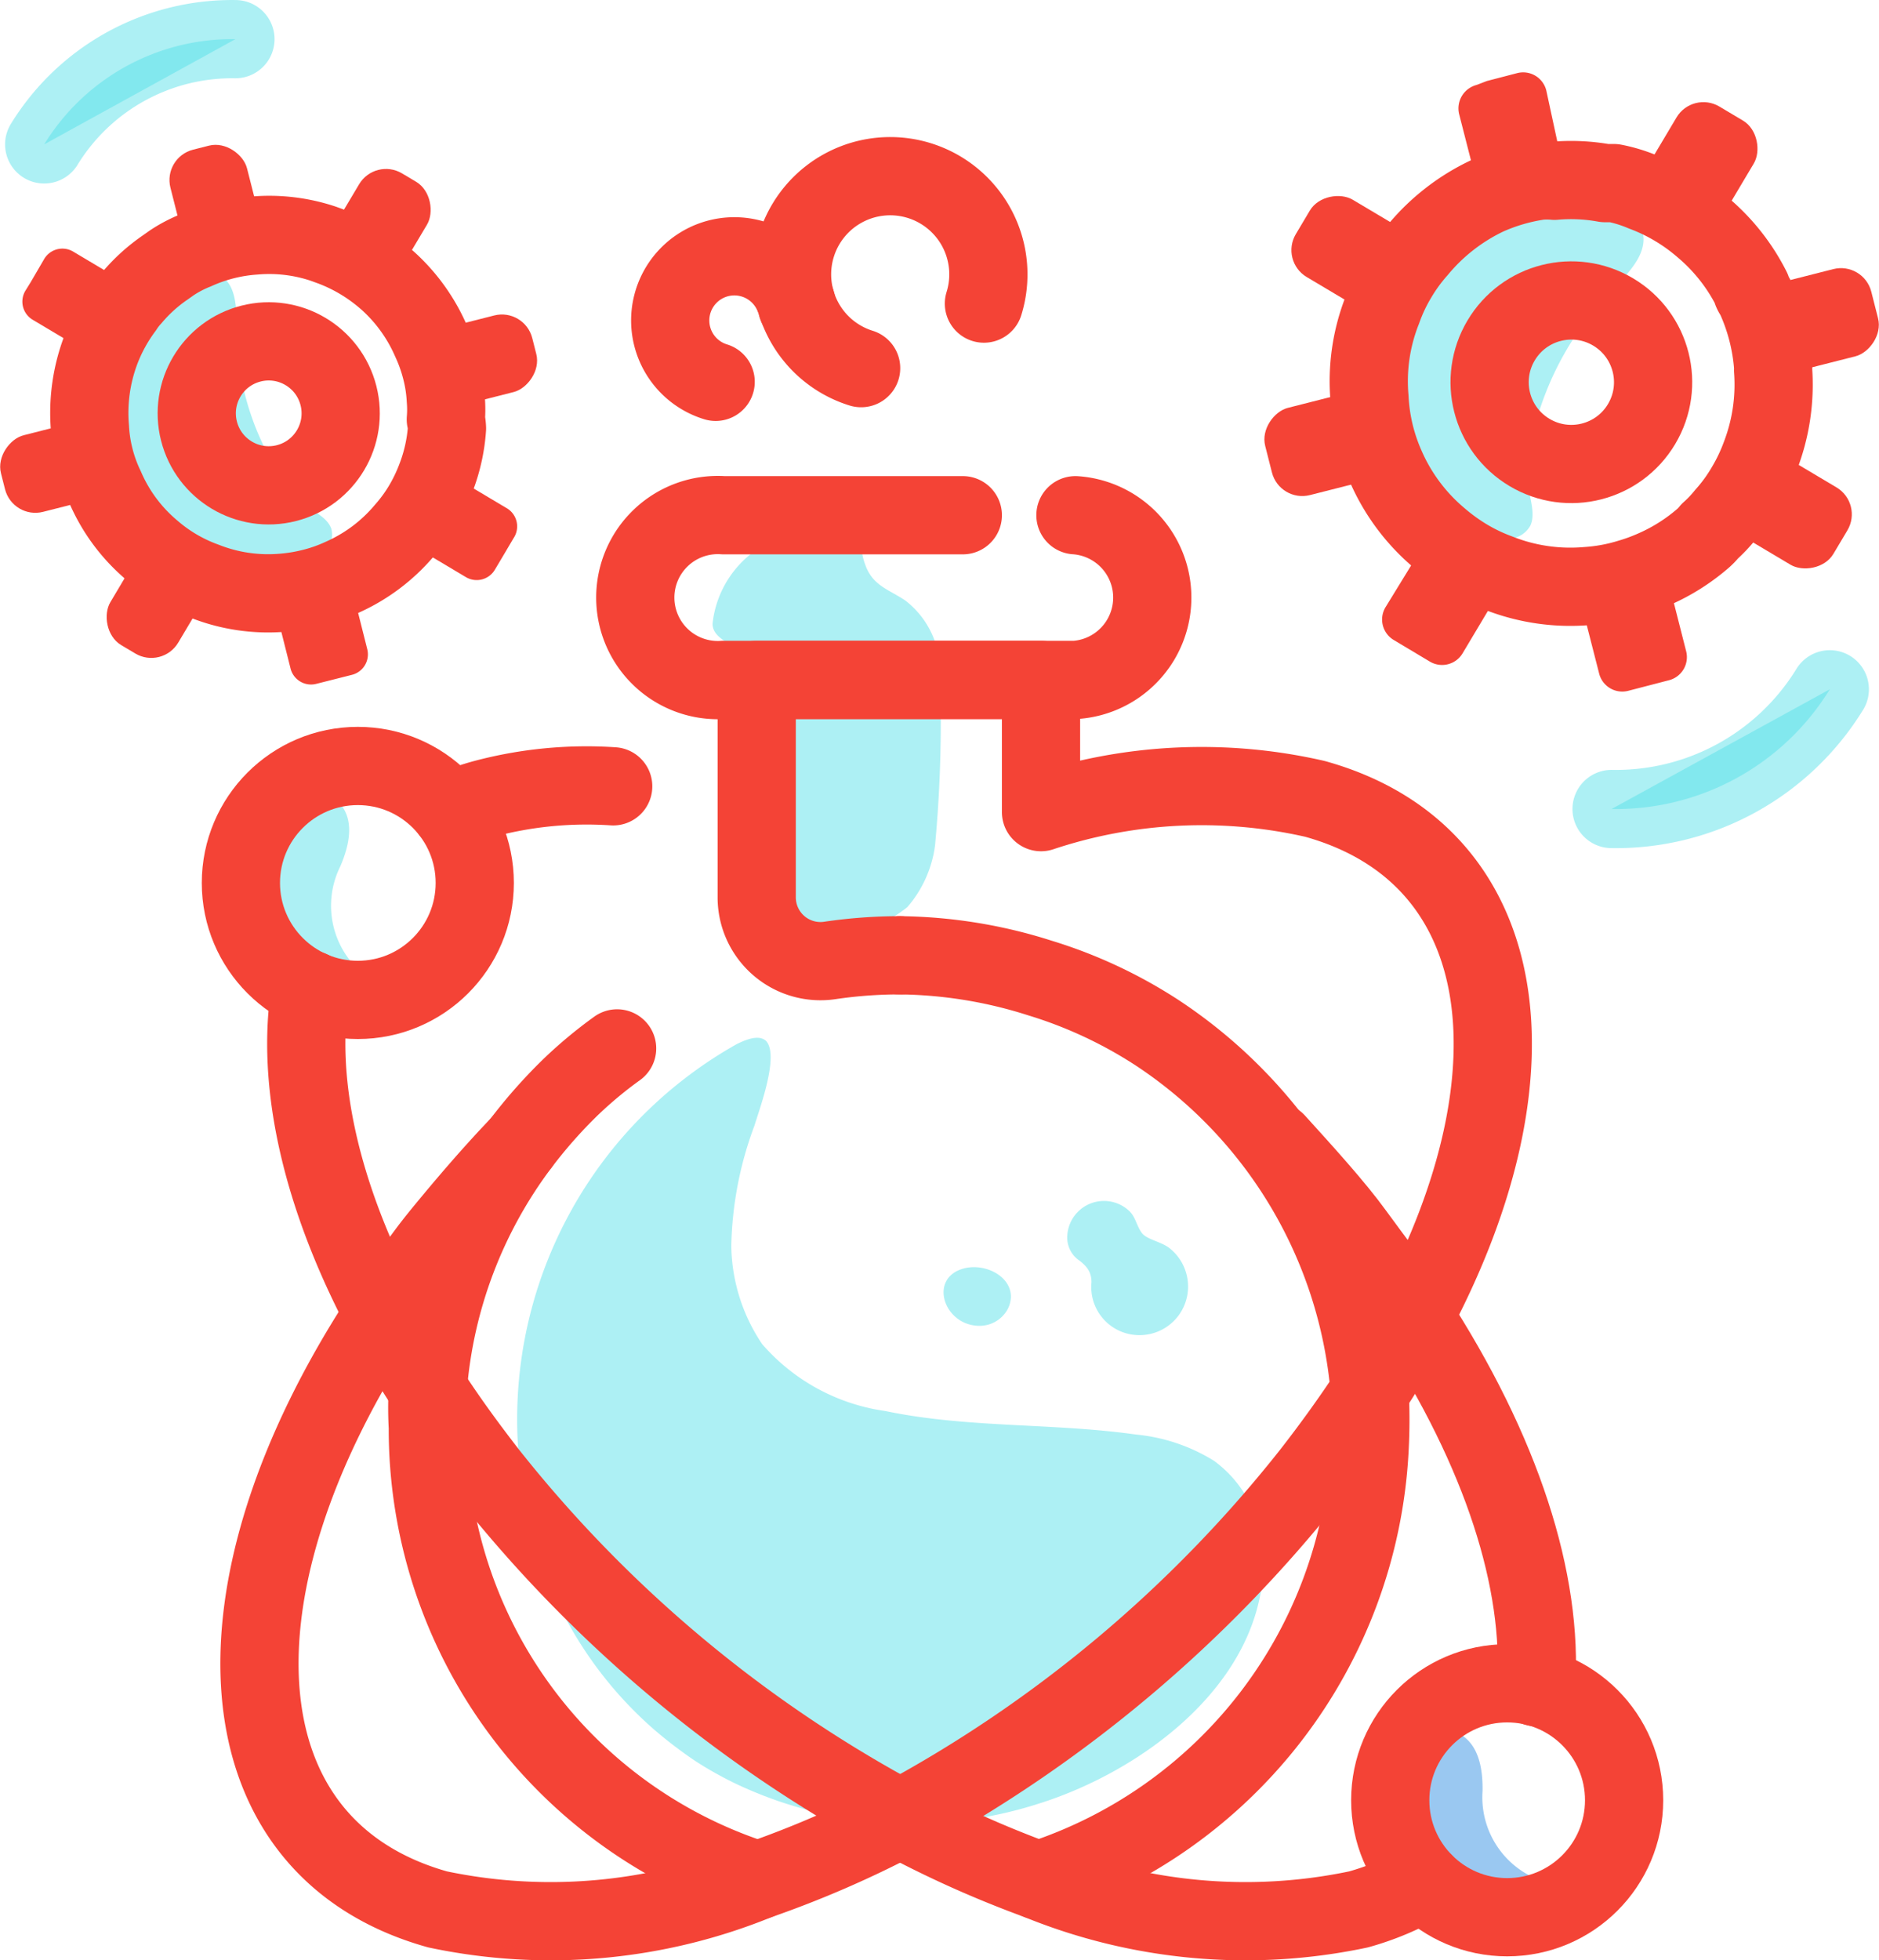 <?xml version="1.0" encoding="UTF-8" standalone="no"?>
<svg
   xmlns:dc="http://purl.org/dc/elements/1.1/"
   xmlns:cc="http://creativecommons.org/ns#"
   xmlns:rdf="http://www.w3.org/1999/02/22-rdf-syntax-ns#"
   xmlns:svg="http://www.w3.org/2000/svg"
   xmlns="http://www.w3.org/2000/svg"
   xmlns:sodipodi="http://sodipodi.sourceforge.net/DTD/sodipodi-0.dtd"
   xmlns:inkscape="http://www.inkscape.org/namespaces/inkscape"
   id="Layer_1"
   data-name="Layer 1"
   viewBox="0 0 48.048 50.112"
   version="1.1"
   sodipodi:docname="exp.svg"
   width="48.048"
   height="50.112"
   inkscape:version="1.0.1 (3bc2e813f5, 2020-09-07)">
  <sodipodi:namedview
     pagecolor="#ffffff"
     bordercolor="#666666"
     borderopacity="1"
     objecttolerance="10"
     gridtolerance="10"
     guidetolerance="10"
     inkscape:pageopacity="0"
     inkscape:pageshadow="2"
     inkscape:window-width="3440"
     inkscape:window-height="1346"
     id="namedview97"
     showgrid="false"
     inkscape:zoom="15.75"
     inkscape:cx="-5.4752352"
     inkscape:cy="25.609756"
     inkscape:window-x="2293"
     inkscape:window-y="-11"
     inkscape:window-maximized="1"
     inkscape:current-layer="Layer_1"
     inkscape:document-rotation="0" />
  <defs
     id="defs4">
    <style
       id="style2">.cls-1{fill:#9ac8f1;}.cls-2,.cls-7{fill:none;stroke-linecap:round;stroke-linejoin:round;stroke-width:2px;}.cls-2{stroke:#295183;}.cls-3{fill:#389ad6;}.cls-4{fill:#fff;}.cls-5{fill:#a8d2f0;}.cls-6{fill:#295183;}.cls-7{stroke:#a8d2f0;}</style>
  </defs>
  <title
     id="title6">science, chemistry, lab, laboratory, experiment</title>
  <path
     class="cls-1"
     d="m 22.35,13.821 c -0.45,-0.06 -0.3,0.43 -0.2,0.68 0.2,0.48 0.58,0.57 1,0.85 a 2.28,2.28 0 0 1 0.87,1.53 33.83,33.83 0 0 1 -0.11,4.73 3,3 0 0 1 -0.71,1.58 3.44,3.44 0 0 1 -1.93,0.74 1.63,1.63 0 0 1 -1.2,-0.11 1.51,1.51 0 0 1 -0.5,-0.94 c -0.16,-0.69 -0.25,-4.32 -0.26,-5 a 2,2 0 0 0 -0.29,-1.11 c -0.21,-0.31 -0.79,-0.41 -0.8,-0.82 a 2.64,2.64 0 0 1 2,-2.29 10,10 0 0 1 2.13,0.16 z"
     id="path8"
     style="opacity:0.48;fill:#54dfe7;fill-opacity:1" />
  <path
     class="cls-2"
     d="m 15.78,26.801 a 11,11 0 0 0 -1.2,1 12.81,12.81 0 0 0 -1.27,1.44 11.93,11.93 0 0 0 -2.37,6.25 8.68,8.68 0 0 0 0,1 12.11,12.11 0 0 0 8.44,11.58"
     id="path10"
     style="stroke:#f44336;stroke-opacity:1" />
  <path
     class="cls-2"
     d="m 26.55,48.071 a 12.25,12.25 0 0 0 8.47,-11 14.09,14.09 0 0 0 0,-1.57 12.18,12.18 0 0 0 -5.43,-9.1 v 0 a 11.78,11.78 0 0 0 -3,-1.4 12.14,12.14 0 0 0 -3.57,-0.58"
     id="path12"
     style="stroke:#f44336;stroke-opacity:1" />
  <path
     class="cls-2"
     d="m 27.5,13.171 a 2.11,2.11 0 0 1 0,4.21 h -9 a 2.11,2.11 0 1 1 0,-4.21 h 6.12"
     id="path14"
     style="stroke:#f44336;stroke-opacity:1" />
  <path
     class="cls-1"
     d="m 32.23,40.751 c -0.5,2.67 -3.25,4.6 -5.68,5.36 a 10.54,10.54 0 0 1 -7.75,-0.52 9.56,9.56 0 0 1 -1,-0.56 11.26,11.26 0 0 1 -1.1,-0.84 10.09,10.09 0 0 1 -3.25,-5.69 11,11 0 0 1 5.39,-11.81 c 0.4,-0.2 0.62,-0.2 0.75,-0.08 0.34,0.37 -0.16,1.71 -0.3,2.17 a 9.25,9.25 0 0 0 -0.59,3.07 4.59,4.59 0 0 0 0.79,2.51 5.11,5.11 0 0 0 3.15,1.71 c 2.1,0.44 4.28,0.3 6.4,0.6 a 4.62,4.62 0 0 1 2,0.67 3,3 0 0 1 1.16,1.76 3.7,3.7 0 0 1 0.03,1.65 z"
     id="path16"
     style="opacity:0.48;fill:#54dfe7;fill-opacity:1" />
  <path
     class="cls-3"
     d="m 7.09,20.071 c 0,0 2.61,-0.23 1.61,2.08 a 2.26,2.26 0 0 0 1.32,3.15 c 0,0 -4.17,-0.92 -3.84,-3.63 0.33,-2.71 0.91,-1.6 0.91,-1.6 z"
     id="path20"
     style="opacity:0.48;fill:#54dfe7;fill-opacity:1" />
  <path
     class="cls-1"
     d="m 35.63,44.481 c 0,0 2.33,-1.2 2.28,1.31 a 2.26,2.26 0 0 0 2.4,2.41 c 0,0 -4.2,0.73 -4.93,-1.9 -0.73,-2.63 0.25,-1.82 0.25,-1.82 z"
     id="path22" />
  <path
     class="cls-3"
     d="m 25.85,33.161 a 0.74,0.74 0 0 1 -0.09,0.32 0.82,0.82 0 0 1 -0.77,0.41 c -0.89,-0.05 -1.26,-1.28 -0.28,-1.48 0.53,-0.1 1.15,0.23 1.14,0.75 z"
     id="path24"
     style="opacity:0.48;fill:#54dfe7;fill-opacity:1" />
  <path
     class="cls-3"
     d="m 30.38,32.891 a 1.24,1.24 0 0 1 -1.24,1.24 1.23,1.23 0 0 1 -1.23,-1.35 c 0,-0.26 -0.11,-0.4 -0.3,-0.55 a 0.71,0.71 0 0 1 -0.32,-0.59 0.94,0.94 0 0 1 1.6,-0.67 c 0.15,0.15 0.18,0.38 0.31,0.55 0.13,0.17 0.5,0.22 0.71,0.39 a 1.25,1.25 0 0 1 0.47,0.98 z"
     id="path26"
     style="opacity:0.48;fill:#54dfe7;fill-opacity:1" />
  <path
     class="cls-2"
     d="m 13.3,29.251 c -0.7,0.73 -1.36,1.5 -2,2.28 -0.64,0.78 -1,1.39 -1.5,2.08 -4.64,7.08 -4.18,13.64 1.39,15.2 a 14,14 0 0 0 8.19,-0.74 26.35,26.35 0 0 0 3.64,-1.58 33.87,33.87 0 0 0 10.49,-8.8 c 0.57,-0.73 1.1,-1.47 1.57,-2.19 0.47,-0.72 0.78,-1.26 1.1,-1.88 3.33,-6.28 2.49,-11.8 -2.56,-13.2 a 13,13 0 0 0 -7,0.34 v 0 -3.38 h -7.27 v 5.56 a 1.63,1.63 0 0 0 1.88,1.61 12.25,12.25 0 0 1 1.79,-0.13"
     id="path30"
     style="stroke:#f44336;stroke-opacity:1" />
  <path
     class="cls-2"
     d="m 7.94,25.301 c -0.38,2.32 0.24,5.22 1.88,8.31 a 19.14,19.14 0 0 0 1.11,1.89 c 0.47,0.73 1,1.46 1.56,2.18 a 33.87,33.87 0 0 0 10.53,8.81 27.18,27.18 0 0 0 3.53,1.58 14,14 0 0 0 8.19,0.74 7.11,7.11 0 0 0 1.66,-0.7"
     id="path32"
     style="stroke:#f44336;stroke-opacity:1" />
  <path
     class="cls-2"
     d="m 39.28,43.131 c 0.18,-2.69 -0.86,-6 -3.15,-9.52 -0.45,-0.69 -1,-1.39 -1.5,-2.08 -0.5,-0.69 -1.32,-1.59 -2,-2.34"
     id="path34"
     style="stroke:#f44336;stroke-opacity:1" />
  <path
     class="cls-2"
     d="m 11.51,20.731 a 5.79,5.79 0 0 1 0.87,-0.31 10.19,10.19 0 0 1 3.3,-0.32"
     id="path36"
     style="stroke:#f44336;stroke-opacity:1" />
  <circle
     class="cls-2"
     cx="9.15"
     cy="22.571"
     r="2.99"
     id="circle40"
     style="stroke:#f44336;stroke-opacity:1" />
  <circle
     class="cls-2"
     cx="38.54"
     cy="46.021"
     r="2.99"
     id="circle42"
     style="stroke:#f44336;stroke-opacity:1" />
  <path
     class="cls-2"
     d="m 22.02,9.411 a 2.51,2.51 0 1 1 3.14,-1.65"
     id="path44"
     style="stroke:#f44336;stroke-opacity:1" />
  <path
     class="cls-2"
     d="m 20.38,7.821 a 0.7,0.7 0 0 0 -0.08,-0.24 v 0 a 1.64,1.64 0 1 0 -2,2.18"
     id="path46"
     style="stroke:#f44336;stroke-opacity:1" />
  <path
     class="cls-5"
     d="m 41.54,5.241 c 1,0.92 0.26,1.57 -0.46,2.33 a 7.79,7.79 0 0 0 -1.79,3.17 5.55,5.55 0 0 0 -0.27,1.33 c 0,0.42 0.29,1 0.11,1.37 a 0.65,0.65 0 0 1 -0.59,0.33 2.26,2.26 0 0 1 -1.17,-0.38 3.83,3.83 0 0 1 -1.1,-1.06 c 0,0 -1.86,-3.31 -1.08,-4.87 0.63,-1.27 2.51,-2.06 3.79,-2.4 a 3.59,3.59 0 0 1 2.24,-0.06 1.45,1.45 0 0 1 0.32,0.24 z"
     id="path48"
     style="fill:#54dfe7;fill-opacity:1;opacity:0.483" />
  <path
     class="cls-2"
     d="m 43.56,13.751 a 4.94,4.94 0 0 1 -1.24,0.79 5,5 0 0 1 -0.65,0.24 4.73,4.73 0 0 1 -1.08,0.2 5,5 0 0 1 -2.27,-0.33 4.79,4.79 0 0 1 -0.8,-0.38 5.15,5.15 0 0 1 -0.72,-0.52 5,5 0 0 1 -1.37,-1.84 v 0 a 4.88,4.88 0 0 1 -0.41,-1.73 4.94,4.94 0 0 1 0.33,-2.26 v 0 a 4.53,4.53 0 0 1 0.38,-0.81 4.59,4.59 0 0 1 0.53,-0.73 5.18,5.18 0 0 1 1.76,-1.37 5.08,5.08 0 0 1 1.34,-0.39 2.16,2.16 0 0 1 0.39,0 4.85,4.85 0 0 1 1.29,0.06 h 0.23 a 3.73,3.73 0 0 1 0.75,0.23 5,5 0 0 1 1.52,0.9 v 0 a 5,5 0 0 1 1.25,1.58 c 0,0.08 0.08,0.16 0.11,0.24 a 5.21,5.21 0 0 1 0.44,1.73 0.8,0.8 0 0 1 0,0.1 5.07,5.07 0 0 1 -0.32,2.18 4.79,4.79 0 0 1 -0.38,0.8 4.42,4.42 0 0 1 -0.53,0.73 v 0 a 3.41,3.41 0 0 1 -0.39,0.41 1.4,1.4 0 0 1 -0.16,0.17 z"
     id="path50"
     style="stroke:#f44336;stroke-opacity:1" />
  <circle
     class="cls-2"
     cx="12.147"
     cy="39.528"
     r="2.09"
     transform="rotate(-59.25)"
     id="circle52"
     style="stroke:#f44336;stroke-opacity:1" />
  <rect
     class="cls-6"
     x="38.378"
     y="-20.139"
     width="2.3"
     height="2.97"
     rx="0.8"
     ry="0.8"
     transform="rotate(30.75)"
     id="rect54"
     style="fill:#f44336;fill-opacity:1" />
  <path
     class="cls-6"
     d="m 39.59,4.741 h -0.11 l -1,0.27 a 0.63,0.63 0 0 1 -0.37,0 0.6,0.6 0 0 1 -0.37,-0.42 l -0.43,-1.68 a 0.62,0.62 0 0 1 0.45,-0.74 l 0.26,-0.1 0.77,-0.2 a 0.61,0.61 0 0 1 0.75,0.44 l 0.38,1.76 a 0.62,0.62 0 0 1 -0.14,0.56 0.57,0.57 0 0 1 -0.19,0.11 z"
     id="path56"
     style="fill:#f44336;fill-opacity:1" />
  <rect
     class="cls-6"
     x="10.998"
     y="31.537"
     width="2.3"
     height="2.97"
     rx="0.8"
     ry="0.8"
     transform="rotate(-59.25)"
     id="rect58"
     style="fill:#f44336;fill-opacity:1" />
  <rect
     class="cls-6"
     x="-20.512"
     y="28.551"
     width="2.3"
     height="2.97"
     rx="0.8"
     ry="0.8"
     transform="rotate(-104.25)"
     id="rect60"
     style="fill:#f44336;fill-opacity:1" />
  <path
     class="cls-6"
     d="m 38.29,15.211 -0.89,1.49 a 0.61,0.61 0 0 1 -0.84,0.21 l -0.92,-0.55 a 0.61,0.61 0 0 1 -0.21,-0.84 l 0.89,-1.45 a 0.61,0.61 0 0 1 0.48,-0.3 0.56,0.56 0 0 1 0.36,0.08 l 0.92,0.55 a 0.56,0.56 0 0 1 0.24,0.28 0.61,0.61 0 0 1 -0.03,0.53 z"
     id="path62"
     style="fill:#f44336;fill-opacity:1" />
  <path
     class="cls-6"
     d="m 42.67,17.391 -0.5,0.13 -0.54,0.14 a 0.61,0.61 0 0 1 -0.74,-0.45 l -0.43,-1.68 a 0.61,0.61 0 0 1 0.13,-0.55 0.56,0.56 0 0 1 0.31,-0.2 l 0.91,-0.23 h 0.14 a 0.6,0.6 0 0 1 0.37,0 0.63,0.63 0 0 1 0.37,0.42 l 0.43,1.69 a 0.61,0.61 0 0 1 -0.45,0.73 z"
     id="path64"
     style="fill:#f44336;fill-opacity:1" />
  <rect
     class="cls-6"
     x="-13.303"
     y="-47.53"
     width="2.3"
     height="2.97"
     rx="0.8"
     ry="0.8"
     transform="rotate(120.75)"
     id="rect66"
     style="fill:#f44336;fill-opacity:1" />
  <rect
     class="cls-6"
     x="18.207"
     y="-44.543"
     width="2.3"
     height="2.97"
     rx="0.8"
     ry="0.8"
     transform="rotate(75.75)"
     id="rect68"
     style="fill:#f44336;fill-opacity:1" />
  <path
     class="cls-7"
     d="m 41.21,20.681 a 6.42,6.42 0 0 0 5.58,-3.06"
     id="path70"
     style="opacity:0.48;fill:#54dfe7;fill-opacity:1;stroke:#54dfe7;stroke-opacity:1" />
  <path
     class="cls-5"
     d="m 4.9,6.911 c 1.22,-0.08 1.14,0.81 1.16,1.73 a 6.84,6.84 0 0 0 0.85,3.08 4.87,4.87 0 0 0 0.64,1 c 0.25,0.27 0.79,0.43 0.92,0.79 a 0.57,0.57 0 0 1 -0.16,0.57 2,2 0 0 1 -1,0.49 3.36,3.36 0 0 1 -1.34,0 c 0,0 -3.21,-0.9 -3.69,-2.35 -0.39,-1.18 0.28,-2.83 0.86,-3.84 a 3.15,3.15 0 0 1 1.36,-1.43 1.27,1.27 0 0 1 0.4,-0.04 z"
     id="path72"
     style="opacity:0.507;fill:#54dfe7;fill-opacity:1" />
  <path
     class="cls-2"
     d="m 11.43,10.951 a 4.34,4.34 0 0 1 -0.28,1.26 4.4,4.4 0 0 1 -0.25,0.55 4.15,4.15 0 0 1 -0.55,0.79 4.43,4.43 0 0 1 -1.61,1.21 4.21,4.21 0 0 1 -0.73,0.26 4.52,4.52 0 0 1 -0.77,0.13 4.41,4.41 0 0 1 -2,-0.29 v 0 a 4.28,4.28 0 0 1 -1.35,-0.79 4.34,4.34 0 0 1 -1.2,-1.61 v 0 a 4,4 0 0 1 -0.27,-0.74 4,4 0 0 1 -0.12,-0.78 4.55,4.55 0 0 1 0.28,-2 4.46,4.46 0 0 1 0.59,-1.07 1.89,1.89 0 0 1 0.21,-0.27 4.26,4.26 0 0 1 0.84,-0.76 l 0.17,-0.12 a 3.27,3.27 0 0 1 0.61,-0.32 4.39,4.39 0 0 1 1.51,-0.38 v 0 a 4.36,4.36 0 0 1 1.76,0.21 l 0.22,0.08 a 4.57,4.57 0 0 1 1.35,0.8 l 0.07,0.06 a 4.45,4.45 0 0 1 1.11,1.54 4.21,4.21 0 0 1 0.26,0.73 3.88,3.88 0 0 1 0.12,0.78 v 0 a 3,3 0 0 1 0,0.5 1.23,1.23 0 0 1 0.03,0.23 z"
     id="path74"
     style="opacity:1;stroke:#f44336;stroke-opacity:1" />
  <circle
     class="cls-2"
     cx="4.059"
     cy="11.933"
     r="1.84"
     transform="rotate(-14.25)"
     id="circle76"
     style="stroke:#f44336;stroke-opacity:1" />
  <rect
     class="cls-6"
     x="3.043"
     y="4.924"
     width="2.02"
     height="2.6"
     rx="0.8"
     ry="0.8"
     transform="rotate(-14.25)"
     id="rect78"
     style="fill:#f44336;fill-opacity:1" />
  <path
     class="cls-6"
     d="m 3.37,7.821 v 0.09 l -0.49,0.82 a 0.56,0.56 0 0 1 -0.25,0.22 0.53,0.53 0 0 1 -0.49,0 l -1.31,-0.78 a 0.54,0.54 0 0 1 -0.18,-0.74 l 0.13,-0.21 0.35,-0.6 a 0.54,0.54 0 0 1 0.74,-0.19 l 1.31,0.78 a 0.54,0.54 0 0 1 0.26,0.43 0.5,0.5 0 0 1 -0.07,0.18 z"
     id="path80"
     style="fill:#f44336;fill-opacity:1" />
  <rect
     class="cls-6"
     x="-12.953"
     y="-2.954"
     width="2.02"
     height="2.6"
     rx="0.8"
     ry="0.8"
     transform="rotate(-104.25)"
     id="rect82"
     style="fill:#f44336;fill-opacity:1" />
  <rect
     class="cls-6"
     x="-12.316"
     y="-12.588"
     width="2.02"
     height="2.6"
     rx="0.8"
     ry="0.8"
     transform="rotate(-149.25)"
     id="rect84"
     style="fill:#f44336;fill-opacity:1" />
  <path
     class="cls-6"
     d="m 9.02,15.121 0.37,1.47 a 0.54,0.54 0 0 1 -0.39,0.66 l -0.91,0.23 a 0.54,0.54 0 0 1 -0.66,-0.39 l -0.37,-1.47 a 0.54,0.54 0 0 1 0.12,-0.48 0.49,0.49 0 0 1 0.27,-0.17 l 0.91,-0.23 a 0.49,0.49 0 0 1 0.32,0 0.54,0.54 0 0 1 0.34,0.38 z"
     id="path86"
     style="fill:#f44336;fill-opacity:1" />
  <path
     class="cls-6"
     d="m 13.13,13.761 -0.23,0.39 -0.25,0.42 a 0.54,0.54 0 0 1 -0.74,0.18 l -1.31,-0.78 a 0.53,0.53 0 0 1 -0.26,-0.42 0.49,0.49 0 0 1 0.07,-0.32 l 0.42,-0.7 0.06,-0.11 a 0.52,0.52 0 0 1 0.25,-0.22 0.55,0.55 0 0 1 0.49,0 l 1.31,0.78 a 0.54,0.54 0 0 1 0.19,0.78 z"
     id="path88"
     style="fill:#f44336;fill-opacity:1" />
  <rect
     class="cls-6"
     x="10.927"
     y="-11.064"
     width="2.02"
     height="2.6"
     rx="0.8"
     ry="0.8"
     transform="rotate(75.75)"
     id="rect90"
     style="fill:#f44336;fill-opacity:1" />
  <rect
     class="cls-6"
     x="10.3"
     y="-1.447"
     width="2.02"
     height="2.6"
     rx="0.8"
     ry="0.8"
     transform="rotate(30.75)"
     id="rect92"
     style="fill:#f44336;fill-opacity:1" />
  <path
     class="cls-7"
     d="m 6.02,1.001 a 5.64,5.64 0 0 0 -4.89,2.69"
     id="path94"
     style="opacity:0.48;fill:#54dfe7;fill-opacity:1;stroke:#54dfe7;stroke-opacity:1" />
</svg>
